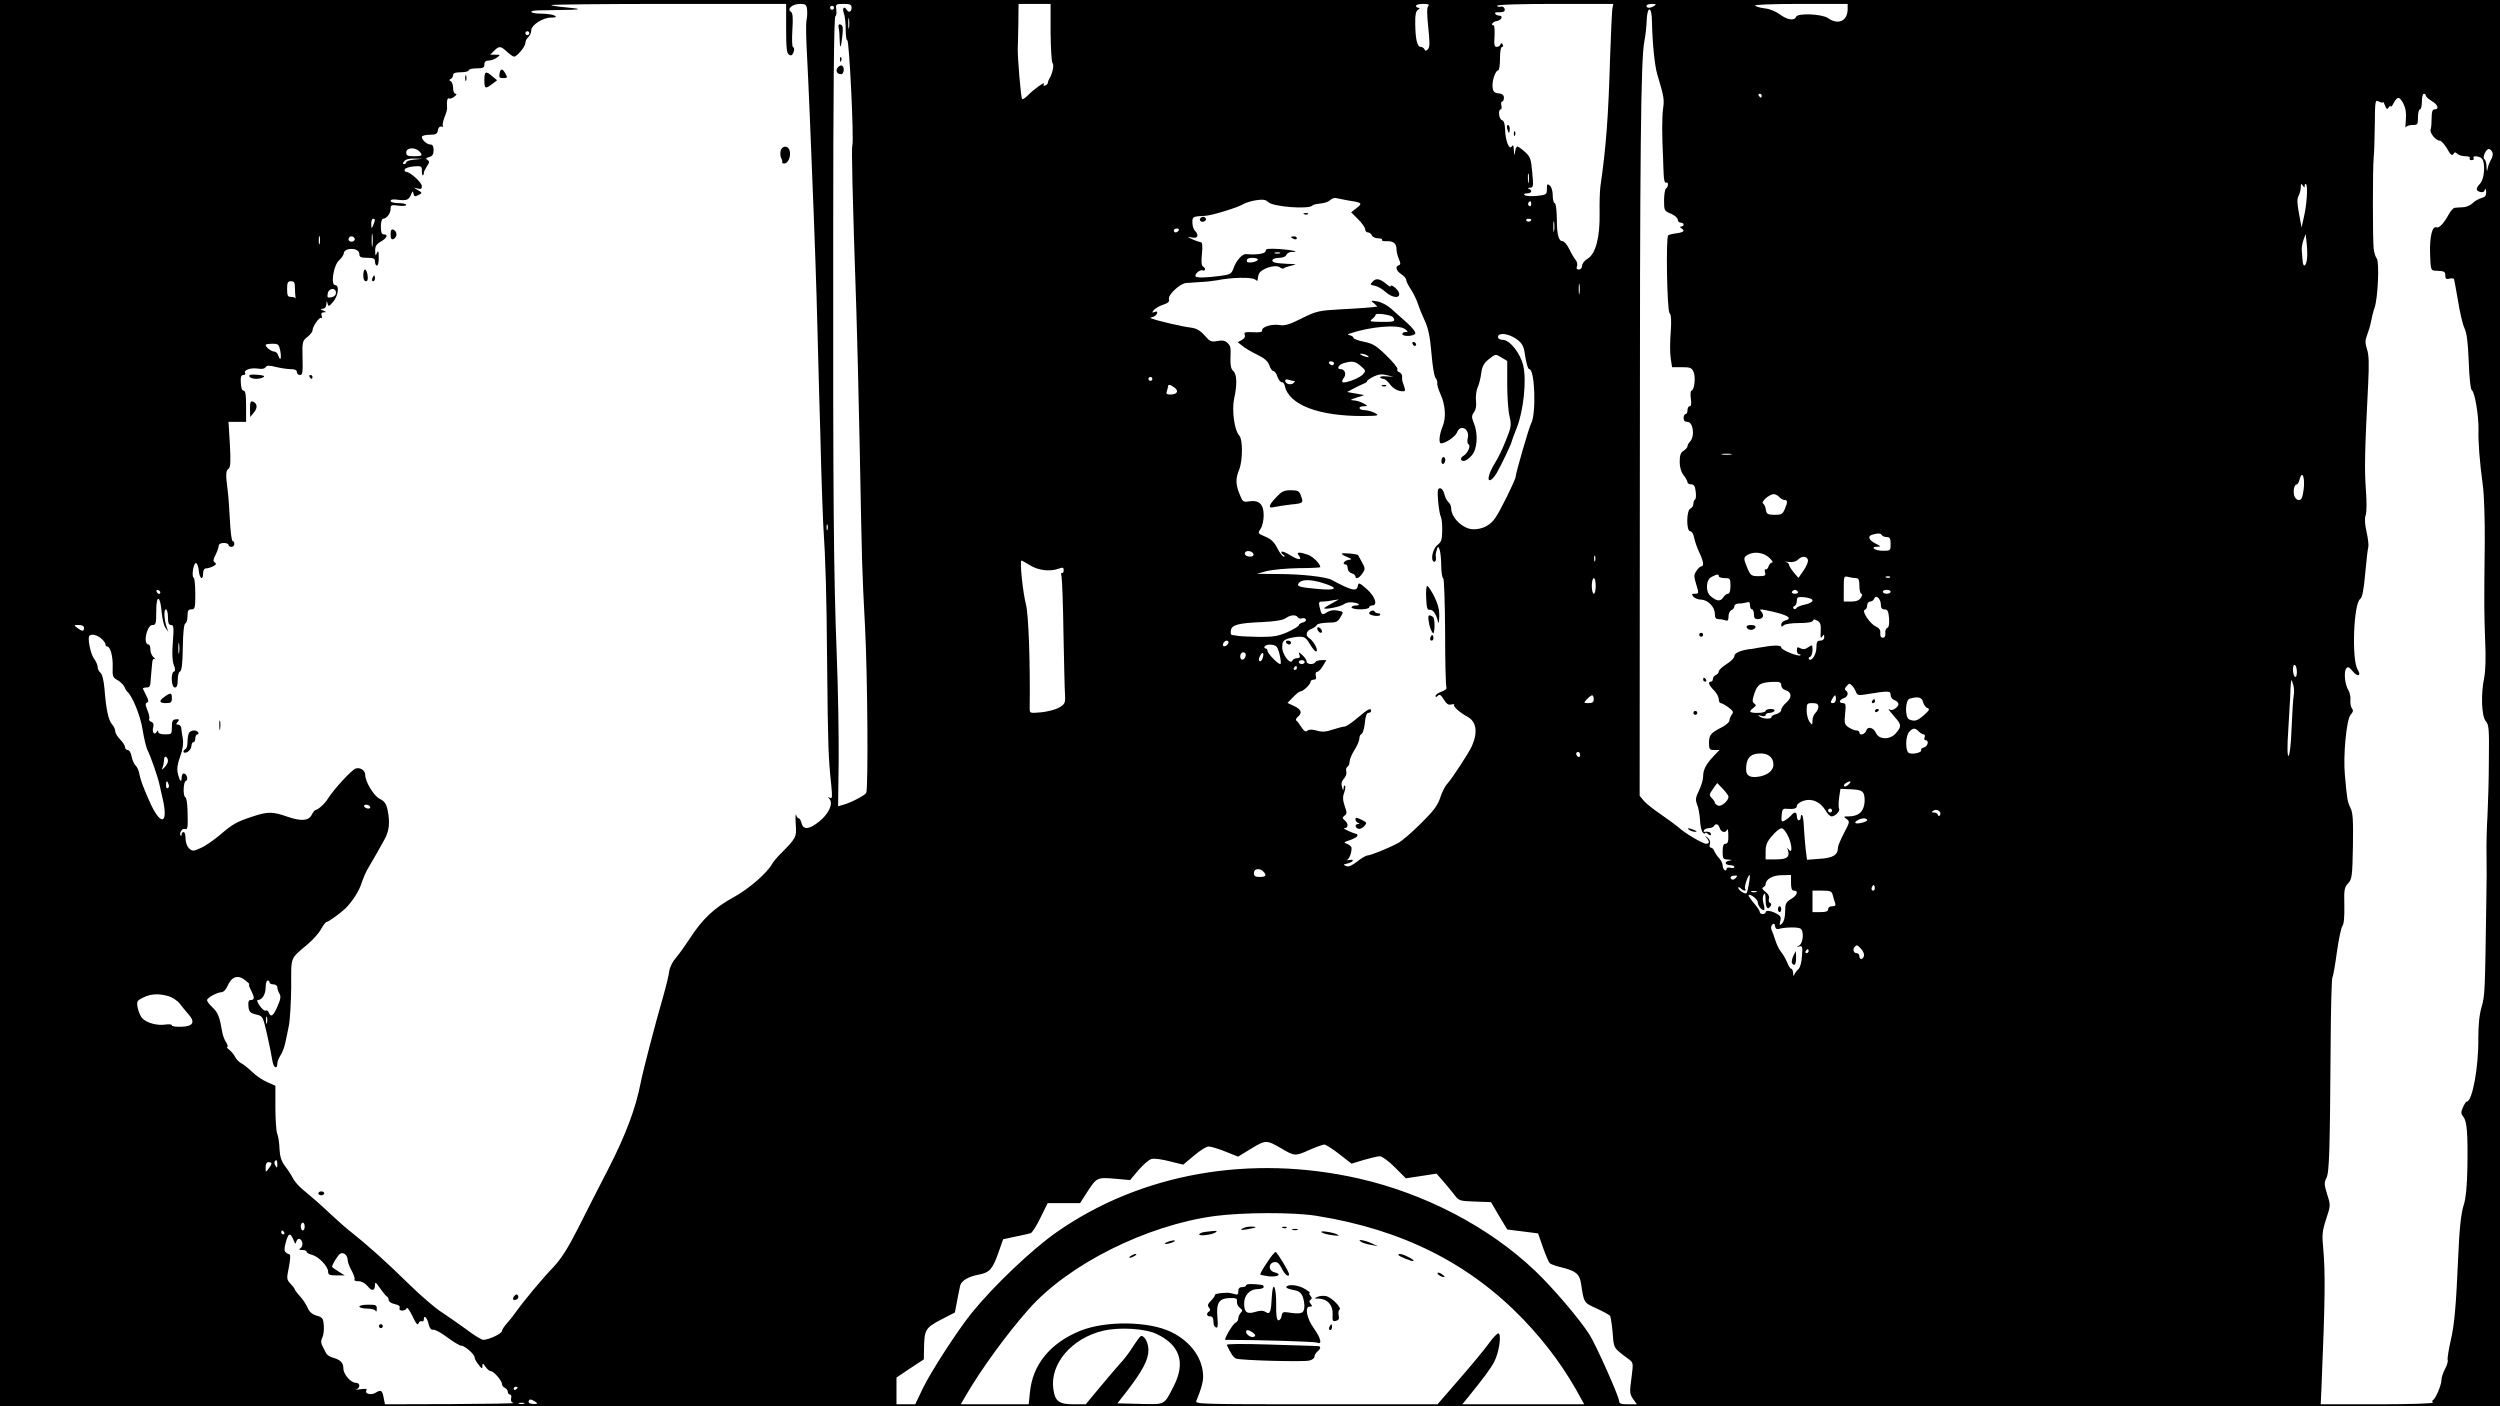 <?xml version="1.0" standalone="no"?>
<!DOCTYPE svg PUBLIC "-//W3C//DTD SVG 20010904//EN"
 "http://www.w3.org/TR/2001/REC-SVG-20010904/DTD/svg10.dtd">
<svg version="1.0" xmlns="http://www.w3.org/2000/svg"
 width="1280pt" height="720pt" viewBox="0 0 1280 720"
 preserveAspectRatio="xMidYMid meet">

<g transform="translate(0,720) scale(0.1,-0.1)"
fill="#000000" stroke="none">
<path d="M0 3600 l0 -3600 6400 0 6400 0 0 3600 0 3600 -6400 0 -6400 0 0
-3600z m4025 3455 c0 -101 3 -128 15 -135 11 -7 17 -3 23 13 5 13 4 23 -2 25
-6 2 -7 37 -4 89 4 64 2 87 -8 93 -22 14 9 40 47 40 28 0 33 -4 36 -27 2 -16
1 -41 -3 -58 -3 -16 -2 -88 2 -160 6 -105 24 -528 35 -825 1 -30 5 -142 9
-248 4 -106 8 -257 10 -335 2 -78 6 -232 9 -342 4 -110 8 -288 11 -395 3 -107
8 -231 10 -275 12 -186 17 -342 20 -725 4 -405 6 -470 21 -609 6 -62 5 -73 -7
-66 -12 7 -12 6 -1 -7 19 -24 -6 -77 -56 -116 -49 -39 -79 -42 -88 -7 -3 14
-10 25 -14 25 -5 0 -11 8 -14 18 -3 9 -4 -12 -2 -47 5 -68 4 -70 -80 -155 -17
-17 -35 -39 -40 -48 -26 -48 -122 -131 -200 -173 -97 -53 -159 -112 -222 -210
-25 -38 -57 -83 -72 -100 -15 -16 -30 -46 -33 -65 -2 -19 -16 -78 -31 -130
-43 -149 -103 -379 -116 -445 -25 -129 -76 -265 -163 -435 -50 -96 -121 -237
-159 -312 -51 -100 -84 -152 -124 -195 -59 -61 -154 -176 -193 -231 -13 -19
-34 -45 -47 -59 -13 -14 -24 -32 -24 -38 0 -13 -68 -45 -96 -45 -8 0 -48 24
-87 54 -40 29 -97 69 -128 89 -30 19 -107 85 -170 147 -113 111 -205 193 -289
260 -25 19 -69 58 -100 87 -65 61 -94 86 -147 130 -22 18 -46 45 -53 60 -8 16
-26 44 -41 63 -19 26 -26 49 -28 88 -1 30 -6 65 -12 78 -5 14 -9 75 -9 135 l0
110 -43 19 c-23 10 -57 33 -75 51 -19 18 -43 38 -55 44 -12 6 -27 21 -33 33
-6 13 -20 29 -30 37 -11 8 -15 15 -10 15 4 0 2 10 -6 23 -9 12 -18 38 -21 57
-12 72 -21 96 -49 122 -15 14 -28 31 -28 37 0 12 52 41 75 41 8 0 21 12 28 28
23 53 54 64 94 32 14 -11 23 -20 19 -20 -4 0 0 -13 9 -30 19 -37 19 -50 -1
-50 -11 0 -14 -8 -12 -33 3 -27 8 -33 38 -41 36 -8 36 -9 58 -105 12 -53 24
-113 27 -134 6 -35 25 -44 25 -11 0 8 7 26 16 40 9 14 20 42 24 62 5 20 13 61
19 91 6 30 11 119 12 198 0 160 -8 140 86 220 27 23 58 58 68 78 11 19 23 35
28 35 9 0 72 46 97 70 34 35 68 87 80 125 7 22 21 56 32 75 32 55 59 101 85
149 26 46 31 89 17 156 -7 31 -16 43 -40 55 -30 15 -74 87 -74 123 0 22 -26
40 -49 32 -20 -6 -112 -106 -142 -154 -17 -27 -48 -55 -63 -58 -5 -1 -14 -12
-20 -25 -16 -31 -54 -34 -126 -9 -74 26 -99 26 -175 1 -85 -28 -102 -38 -169
-95 -32 -27 -77 -58 -99 -67 -37 -17 -41 -17 -59 -2 -10 10 -18 31 -18 51 0
18 -4 33 -10 33 -5 0 -10 -5 -10 -12 0 -6 -2 -9 -5 -6 -10 10 8 39 21 34 15
-6 17 3 14 99 -1 33 -6 62 -11 63 -13 5 -11 80 3 84 14 5 4 38 -12 38 -5 0
-10 -10 -10 -22 0 -29 -11 -16 -20 24 -5 23 -1 49 13 86 13 36 17 65 13 90 -4
20 -7 45 -8 55 -1 9 -9 17 -16 17 -12 0 -12 3 -2 14 9 12 8 15 -9 13 -17 -1
-21 -8 -21 -39 0 -37 -1 -38 -35 -38 -21 0 -35 5 -35 13 0 9 -3 8 -9 -2 -12
-18 -24 3 -16 28 3 12 0 21 -10 25 -9 3 -14 10 -11 15 3 5 -1 25 -9 44 -11 27
-12 36 -2 40 9 3 8 11 -3 33 -8 16 -16 32 -18 37 -2 4 6 7 17 7 17 0 21 7 22
33 1 17 3 39 4 47 1 8 3 28 4 43 1 19 5 26 14 22 6 -4 4 0 -5 8 -10 8 -18 26
-18 41 0 14 -4 26 -9 26 -16 0 -20 28 -9 64 8 24 17 36 30 36 16 0 18 9 18 72
0 88 21 81 28 -9 3 -32 11 -67 20 -78 l14 -20 -7 20 c-14 35 -18 95 -6 95 6 0
11 -17 11 -40 0 -30 4 -40 16 -40 13 0 15 -12 9 -87 -5 -58 -3 -98 5 -118 8
-20 8 -31 1 -33 -18 -6 -14 -82 4 -82 11 0 15 11 15 39 0 22 5 41 12 43 8 3
13 41 14 123 1 76 6 121 13 123 6 2 11 19 11 38 0 27 4 34 20 34 18 0 20 7 20
79 0 44 -4 81 -8 83 -13 5 -1 79 12 75 6 -2 12 -20 14 -40 4 -41 22 -51 22
-12 0 16 6 25 16 25 8 0 25 5 36 11 15 8 17 13 8 19 -10 6 -9 15 4 40 9 18 16
39 16 47 0 7 11 13 25 13 14 0 25 -4 25 -10 0 -5 7 -10 15 -10 8 0 15 7 15 15
0 8 -4 15 -9 15 -5 0 -11 48 -14 108 -3 59 -8 130 -12 157 -10 75 -9 96 5 105
10 6 12 35 7 124 l-7 116 45 0 45 0 0 80 c0 59 -3 80 -13 80 -8 0 -13 15 -14
40 -2 30 2 40 13 40 8 0 13 4 9 9 -9 16 27 29 64 24 21 -4 36 -1 41 7 6 10 18
10 53 1 25 -6 60 -11 76 -11 21 0 31 -5 31 -15 0 -8 7 -15 16 -15 13 0 15 14
13 87 -2 83 -1 87 25 108 14 11 26 26 26 33 0 20 36 72 45 64 4 -4 5 1 2 11
-4 12 -1 17 11 18 14 0 14 2 -3 9 -17 7 -17 9 -2 9 10 1 17 9 18 24 1 18 2 19
6 3 5 -17 7 -16 29 9 26 31 33 85 10 85 -24 0 -9 101 20 127 13 12 24 28 24
36 0 8 9 17 20 20 31 8 60 -3 60 -24 0 -15 7 -19 40 -19 33 0 40 -3 40 -20 0
-11 5 -20 10 -20 6 0 10 19 9 43 0 32 -2 37 -9 22 -7 -17 -9 -16 -9 10 -1 24
6 35 29 48 32 19 39 37 15 37 -11 0 -15 11 -15 40 0 22 5 40 11 40 18 0 39 27
39 51 0 20 4 21 40 16 22 -3 40 -1 40 4 0 5 -18 9 -40 9 -23 0 -40 5 -40 11 0
8 14 10 39 6 43 -5 54 -1 66 28 7 18 9 18 12 3 4 -15 8 -16 25 -7 21 11 21 12
-3 26 -23 13 -23 14 -1 8 17 -5 22 -2 22 12 0 18 -60 73 -80 73 -7 0 -10 6 -8
13 3 6 23 13 46 15 40 3 42 2 42 -24 0 -15 3 -25 6 -22 3 4 5 9 4 13 -1 3 6
18 15 32 14 21 15 27 4 34 -11 7 -9 10 9 15 16 5 22 14 22 35 0 20 -5 29 -16
29 -18 0 -44 23 -44 39 0 6 18 11 39 11 33 0 40 4 43 23 2 13 9 21 18 19 8 -2
12 -1 8 3 -4 4 0 24 8 45 9 21 15 44 13 51 -3 28 1 50 10 45 4 -3 17 1 27 9
11 8 14 14 7 15 -8 0 -13 13 -13 29 0 16 -6 32 -12 35 -10 5 -10 7 0 12 6 3
12 12 12 20 0 10 12 14 40 14 22 0 40 5 40 10 0 6 18 10 40 10 33 0 40 3 40
20 0 14 7 20 23 20 12 0 31 7 41 15 19 14 19 15 -7 15 l-27 0 20 20 c26 26 33
25 66 -5 15 -14 31 -25 36 -25 15 0 58 52 58 70 0 10 7 23 15 30 8 7 15 22 15
34 0 28 59 66 102 66 25 0 29 3 18 10 -8 5 -39 10 -67 10 -60 0 -74 16 -15 17
169 2 205 3 201 7 -2 2 -33 6 -68 9 -35 3 -66 8 -69 11 -3 3 267 6 599 6 l604
0 0 -125z m335 105 c0 -21 -15 -27 -25 -10 -13 21 -24 9 -15 -16 6 -14 10 -52
10 -85 0 -33 4 -58 8 -55 10 6 35 -514 26 -538 -5 -14 0 -235 21 -861 3 -88
11 -403 17 -700 12 -622 11 -596 27 -905 13 -248 17 -832 6 -850 -8 -13 -79
-50 -116 -60 l-28 -8 3 231 c1 128 -3 374 -10 547 -16 416 -19 792 -18 2139 0
735 4 1126 11 1128 5 2 7 17 5 33 -4 29 -3 30 37 30 34 0 41 -3 41 -20z m1019
-127 c1 -81 5 -151 10 -156 9 -9 0 -54 -16 -79 -4 -7 -8 -17 -8 -22 0 -5 -6
-11 -14 -14 -9 -3 -11 0 -6 8 10 17 -54 -28 -83 -59 -13 -13 -26 -21 -29 -18
-6 7 -24 218 -22 262 1 17 2 74 3 128 l1 97 82 0 82 0 0 -147z m1933 135 c-7
-9 -6 -45 1 -111 8 -78 8 -100 -3 -110 -10 -9 -13 -9 -17 1 -3 6 -11 12 -19
12 -18 0 -27 39 -28 118 -1 45 3 65 14 72 10 7 11 10 3 10 -7 0 -13 5 -13 10
0 6 16 10 36 10 28 0 34 -3 26 -12z m943 -15 c-2 -16 -7 -122 -11 -238 -9
-308 -20 -463 -50 -670 -3 -22 -5 -84 -4 -137 2 -123 -20 -208 -62 -233 -15
-9 -28 -25 -28 -36 0 -11 -7 -19 -16 -19 -11 0 -14 5 -10 16 4 9 1 23 -6 32
-7 8 -22 33 -33 56 -11 22 -26 41 -34 41 -21 0 -30 32 -30 118 -1 44 -5 77
-11 77 -5 0 -10 17 -10 39 0 22 -6 44 -15 51 -13 11 -15 8 -15 -18 0 -28 -2
-30 -52 -35 -29 -3 -57 -1 -62 4 -6 5 -1 9 12 9 24 0 30 15 10 23 -8 3 -5 6 6
6 17 1 18 7 11 79 -6 69 -10 80 -38 105 -17 15 -34 27 -38 27 -4 0 -10 -12
-12 -27 -3 -24 -4 -23 -6 7 -1 26 -4 31 -11 20 -13 -20 -33 31 -34 88 -1 28
-6 44 -16 47 -16 5 -21 55 -6 55 4 0 6 9 3 20 -3 11 -1 20 4 20 5 0 9 9 9 19
0 14 -8 21 -27 23 -22 2 -29 9 -31 32 -4 31 15 86 29 86 5 0 9 27 9 60 0 36 4
60 11 60 5 0 7 5 3 12 -6 9 -9 9 -12 0 -2 -7 -10 -12 -19 -12 -12 0 -14 11
-11 55 1 30 0 55 -4 55 -18 0 -6 19 14 22 25 3 37 28 14 28 -8 0 -17 4 -20 9
-3 5 0 9 7 8 35 -1 46 4 40 19 -3 8 -12 13 -19 10 -7 -3 -16 -1 -19 4 -4 6
106 10 294 10 l301 0 -5 -27z m215 17 c-20 -13 -40 -13 -40 0 0 6 12 10 28 10
21 0 24 -2 12 -10z m990 -16 c0 -61 -48 -84 -100 -47 -31 22 -156 27 -164 7
-8 -22 -46 -16 -84 13 -21 15 -52 28 -76 30 -23 3 -45 9 -50 14 -6 5 82 9 232
9 l242 0 0 -26z m-5190 6 c0 -5 -4 -10 -10 -10 -5 0 -10 5 -10 10 0 6 5 10 10
10 6 0 10 -4 10 -10z m4188 -67 c2 -113 14 -229 27 -273 34 -113 37 -129 30
-176 -6 -43 -6 -141 0 -254 0 -19 2 -57 3 -83 1 -29 6 -46 12 -42 6 3 10 -1
10 -9 0 -8 -4 -18 -10 -21 -5 -3 -10 -31 -10 -60 0 -53 1 -55 35 -69 19 -8 35
-22 35 -30 0 -9 7 -16 15 -16 8 0 15 -4 15 -10 0 -5 -6 -10 -12 -10 -9 0 -8
-3 2 -10 19 -12 10 -20 -30 -25 -18 -2 -35 -7 -39 -10 -12 -13 -6 -382 7 -398
9 -10 10 -39 6 -99 -4 -47 -4 -106 0 -132 l7 -46 50 0 c43 0 51 -3 60 -24 12
-26 4 -96 -11 -96 -4 0 -6 -18 -3 -40 4 -26 2 -40 -6 -40 -6 0 -11 -9 -11 -20
0 -11 -4 -20 -10 -20 -5 0 -10 -9 -10 -20 0 -13 7 -20 19 -20 31 0 40 -75 13
-102 -7 -7 -12 -17 -12 -23 0 -5 -9 -16 -20 -23 -15 -9 -20 -23 -20 -56 0 -28
7 -52 20 -69 11 -14 20 -30 20 -36 0 -6 9 -11 19 -11 14 0 20 -9 23 -37 3 -21
1 -39 -4 -41 -4 -2 -8 -12 -8 -22 0 -10 -7 -20 -15 -24 -21 -8 -22 -116 -1
-116 8 0 17 -15 20 -33 4 -19 15 -52 26 -75 22 -45 26 -72 10 -72 -5 0 -16
-10 -24 -23 -14 -20 -14 -28 -1 -70 14 -45 13 -47 -7 -47 -17 0 -18 -2 -8 -15
7 -8 24 -15 38 -15 35 0 72 -37 72 -72 0 -21 5 -28 19 -28 11 0 26 -3 35 -6
12 -5 16 0 16 20 0 15 7 29 15 32 8 4 15 12 15 20 0 8 10 14 24 14 13 0 31 3
40 6 12 4 16 0 16 -15 0 -12 5 -21 10 -21 6 0 10 -11 10 -25 0 -18 5 -25 19
-25 27 0 36 17 20 37 -12 14 -10 15 21 9 107 -21 145 -41 100 -53 -11 -3 -20
-12 -20 -21 0 -12 3 -13 12 -4 7 7 40 12 79 12 42 0 69 4 71 12 3 8 9 8 23 0
15 -8 19 -20 17 -54 -2 -32 0 -39 7 -28 9 13 11 13 11 -2 0 -11 -8 -18 -20
-18 -16 0 -20 -7 -20 -36 0 -35 -25 -73 -38 -59 -4 4 -1 10 6 12 6 3 12 18 12
34 0 29 -1 29 -22 15 -15 -11 -26 -12 -40 -5 -15 8 -18 6 -18 -11 0 -11 5 -20
12 -20 6 0 9 -2 6 -5 -9 -9 -98 27 -98 40 0 13 -36 13 -120 -2 -19 -4 -39 -7
-45 -7 -44 -6 -75 -20 -75 -35 0 -9 -18 -28 -40 -41 -22 -14 -40 -31 -40 -38
0 -7 -7 -15 -15 -18 -8 -4 -15 -12 -15 -20 0 -8 -4 -14 -10 -14 -17 0 -11 -18
15 -44 14 -14 25 -34 25 -46 0 -11 5 -20 10 -20 6 0 24 -10 40 -22 24 -18 27
-24 17 -36 -6 -8 -12 -22 -12 -30 0 -9 -18 -25 -40 -36 -57 -29 -65 -40 -65
-80 0 -32 3 -36 27 -36 l27 0 -31 -32 c-39 -42 -53 -69 -53 -104 0 -15 -9 -47
-21 -71 -18 -37 -19 -48 -10 -72 7 -15 13 -51 15 -79 1 -29 8 -58 14 -64 7 -7
12 -8 12 -4 0 5 7 3 15 -4 10 -9 15 -9 15 -1 0 10 -14 15 -33 12 -5 -1 -6 3
-2 9 3 5 15 10 25 10 10 0 22 5 25 10 10 16 23 12 30 -10 7 -22 31 -27 38 -7
3 6 6 -7 6 -30 1 -32 -3 -43 -14 -43 -11 0 -15 -11 -15 -40 0 -37 2 -40 28
-41 23 -2 24 -2 4 -6 -26 -5 -20 -23 9 -23 10 0 19 -4 19 -9 0 -5 -9 -7 -20
-4 -12 3 -20 0 -20 -6 0 -7 -4 -9 -10 -6 -5 3 -10 14 -10 24 0 9 -8 26 -18 37
-10 10 -21 27 -25 37 -3 9 -11 17 -17 17 -7 0 -9 8 -5 19 3 11 -1 23 -12 32
-15 11 -16 11 -5 -1 16 -19 15 -30 -3 -30 -17 0 -110 55 -140 83 -11 10 -51
39 -88 65 -37 25 -78 57 -90 71 l-22 27 1 1619 c0 1674 5 2152 23 2243 6 28
11 77 12 107 3 77 26 75 27 -2z m-4111 -35 c-2 -13 -4 -3 -4 22 0 25 2 35 4
23 2 -13 2 -33 0 -45z m-1637 -28 c0 -5 -4 -10 -10 -10 -5 0 -10 5 -10 10 0 6
5 10 10 10 6 0 10 -4 10 -10z m6310 -320 c0 -5 -2 -10 -4 -10 -3 0 -8 5 -11
10 -3 6 -1 10 4 10 6 0 11 -4 11 -10z m3400 1 c0 -6 14 -18 30 -28 32 -18 40
-43 15 -43 -11 0 -15 -12 -15 -44 0 -24 -2 -51 -5 -58 -7 -17 26 -58 46 -58 8
0 25 -19 38 -41 17 -31 25 -38 32 -28 6 11 11 11 21 1 6 -6 25 -12 41 -12 16
0 26 -4 22 -10 -3 -5 1 -10 10 -10 9 0 13 5 10 10 -9 15 31 12 43 -3 18 -22
12 -103 -9 -126 -24 -26 -24 -37 0 -44 13 -3 21 1 24 12 3 9 5 4 6 -10 1 -21
-5 -28 -24 -33 -14 -4 -34 -15 -45 -26 -11 -11 -33 -21 -50 -21 -16 -1 -36 -2
-42 -3 -7 -1 -21 -16 -30 -33 -26 -47 -49 -72 -63 -67 -22 9 -36 -49 -33 -137
3 -82 4 -84 28 -85 46 -2 50 -4 50 -25 0 -16 5 -20 20 -16 11 3 22 2 24 -1 2
-4 11 -54 21 -112 9 -58 24 -121 33 -140 12 -25 18 -73 22 -173 3 -85 9 -140
16 -145 15 -9 35 -131 34 -201 -2 -65 5 -158 22 -286 7 -50 11 -182 10 -295
-4 -330 -3 -358 2 -500 4 -83 2 -156 -5 -190 -18 -86 -13 -198 8 -222 16 -18
18 -40 16 -197 0 -97 -4 -225 -7 -286 -4 -60 -6 -150 -5 -200 1 -49 1 -155 -1
-235 -7 -473 -7 -485 -24 -545 -12 -40 -17 -93 -17 -160 2 -149 -31 -325 -59
-325 -4 0 -13 -14 -20 -30 -11 -25 -10 -33 2 -48 19 -21 24 -87 21 -265 -2
-93 -8 -153 -18 -184 -14 -42 -23 -121 -29 -268 -11 -256 -20 -350 -38 -427
-11 -48 -18 -93 -16 -100 3 -7 -3 -29 -14 -48 -10 -19 -18 -45 -18 -57 0 -24
-30 -96 -43 -101 -4 -2 -5 -8 -1 -13 3 -5 -112 -9 -284 -9 l-290 0 4 87 c19
455 20 588 9 710 -7 71 -5 91 15 152 23 69 23 70 5 126 -15 49 -16 60 -4 83
15 29 18 129 22 692 1 179 5 330 9 336 4 5 14 64 23 130 9 65 22 125 28 133 8
9 11 47 10 105 -2 81 0 92 19 113 20 22 22 35 25 190 2 133 0 173 -13 197 -15
31 -17 43 -28 166 -10 99 8 287 29 310 13 15 15 23 7 33 -6 7 -9 26 -8 42 2
16 -3 39 -10 51 -18 27 -25 95 -11 112 8 10 15 7 33 -15 25 -31 46 -24 25 9
-31 50 -21 336 13 361 11 9 18 43 26 132 6 66 13 127 16 136 2 9 -2 43 -9 75
-9 40 -11 68 -5 86 6 16 6 72 1 135 -7 101 -6 187 12 537 5 103 4 149 -6 178
-10 33 -10 45 0 71 7 18 17 50 21 72 4 22 12 54 18 70 17 49 25 234 11 251 -6
8 -14 31 -16 52 -5 49 -5 405 0 462 3 25 5 103 6 173 1 124 2 127 21 117 11
-6 20 -7 21 -3 0 4 5 -3 10 -17 8 -20 12 -22 19 -10 5 8 10 11 10 5 1 -5 8 2
16 18 19 35 30 34 50 -5 11 -22 15 -47 12 -82 -3 -28 -3 -45 -1 -38 3 6 18 12
34 12 27 0 29 2 29 40 0 22 5 40 10 40 6 0 10 18 10 40 0 22 5 40 10 40 6 0
10 -4 10 -9z m-10274 -285 c21 -22 17 -26 -26 -26 -33 0 -40 3 -40 20 0 24 43
28 66 6z m10615 -6 c4 -8 1 -24 -6 -36 -7 -11 -15 -31 -18 -45 -3 -20 -5 -18
-6 8 0 17 -5 34 -11 38 -12 8 9 55 24 52 6 -1 14 -9 17 -17z m-10638 -37 c-24
-2 -43 -8 -43 -14 0 -5 -5 -9 -11 -9 -8 0 -8 5 1 15 8 10 27 14 54 13 l41 -1
-42 -4z m5704 -115 c-2 -13 -4 -5 -4 17 -1 22 1 32 4 23 2 -10 2 -28 0 -40z
m3973 -19 c0 8 3 11 7 8 10 -10 4 -104 -11 -168 l-12 -54 -13 71 c-10 53 -11
76 -2 92 6 11 11 31 11 44 0 18 2 20 10 8 8 -12 10 -12 10 -1z m-4905 -74 c80
-12 83 -15 51 -40 l-28 -22 36 -36 c20 -20 36 -43 36 -52 0 -8 6 -15 14 -15 8
0 16 -7 20 -15 3 -8 17 -15 31 -15 15 0 24 -4 21 -8 -3 -5 7 -8 22 -7 35 2 52
-11 52 -41 0 -13 6 -35 12 -50 10 -22 10 -28 0 -32 -20 -6 -14 -29 13 -46 14
-9 25 -22 25 -30 0 -7 11 -29 24 -48 13 -20 29 -53 36 -74 7 -22 23 -61 36
-89 17 -36 26 -81 33 -163 5 -62 14 -119 21 -127 6 -7 10 -19 9 -27 -2 -7 5
-31 15 -53 27 -58 31 -123 12 -169 -17 -41 -21 -86 -8 -86 23 0 74 35 82 56
17 45 66 18 55 -29 -4 -14 -2 -28 4 -32 13 -7 -4 -45 -25 -58 -19 -11 -18 -27
1 -27 9 0 27 12 40 28 29 32 34 111 11 166 -12 30 -12 37 1 56 10 13 13 35 10
58 -2 20 1 51 8 67 8 17 16 50 19 75 5 36 14 51 40 72 33 26 33 26 63 8 l30
-18 0 -118 c0 -66 5 -140 12 -166 10 -44 9 -54 -19 -123 -16 -41 -41 -93 -55
-114 -31 -50 -44 -96 -24 -89 7 2 21 18 31 34 21 36 78 154 78 164 0 3 12 35
26 70 34 85 51 242 33 318 -15 64 -69 132 -105 132 -15 0 -24 6 -24 15 0 22
46 19 85 -5 34 -21 46 -39 51 -75 8 -54 17 -85 24 -85 29 0 36 -233 9 -279
-10 -17 -79 -256 -79 -272 0 -15 -81 -180 -105 -212 -26 -38 -65 -57 -112 -57
-52 1 -113 59 -113 108 0 11 -6 25 -14 31 -8 7 -18 26 -21 42 -4 16 -13 29
-22 29 -12 0 -14 -12 -10 -64 3 -35 9 -72 14 -82 5 -10 8 -43 7 -73 0 -43 -5
-57 -23 -70 -24 -18 -38 -75 -21 -86 9 -6 15 8 11 29 -1 4 1 18 5 30 7 21 7
21 15 1 4 -11 8 -48 8 -82 1 -35 5 -63 10 -63 5 0 9 -124 10 -276 0 -151 3
-280 7 -285 3 -5 -8 -14 -25 -20 -17 -6 -31 -16 -31 -22 0 -8 4 -7 12 1 9 9
16 4 30 -19 14 -23 24 -30 38 -26 11 3 18 2 15 -2 -5 -9 30 -40 67 -60 47 -24
56 -79 24 -151 -15 -34 -102 -167 -126 -193 -11 -11 -27 -43 -36 -71 -13 -40
-35 -69 -99 -132 -45 -45 -97 -90 -116 -100 -50 -27 -142 -64 -158 -64 -7 0
-31 -14 -52 -31 -27 -21 -45 -29 -57 -23 -15 6 -15 8 3 12 31 6 45 24 15 19
-14 -2 -20 -2 -14 0 12 4 24 35 24 61 0 7 -10 16 -22 21 -21 7 -19 9 15 20 20
7 37 17 37 22 0 5 -1 9 -2 9 -16 1 -78 29 -65 30 21 0 22 23 2 40 -13 11 -13
14 -1 24 13 9 13 16 1 49 -10 29 -11 47 -3 68 6 17 8 33 4 36 -3 4 -6 -2 -7
-13 -1 -14 -3 -13 -8 6 -5 17 -2 31 10 43 9 10 15 27 12 37 -3 10 0 21 6 24 6
4 11 16 11 27 0 11 11 37 25 59 14 22 25 48 25 59 0 11 5 21 11 23 6 2 14 27
17 56 3 35 9 52 18 52 8 0 14 5 14 10 0 18 -16 10 -69 -35 -29 -25 -59 -45
-66 -45 -8 0 -35 -7 -60 -15 -35 -12 -54 -14 -82 -6 -25 7 -41 7 -49 0 -9 -8
-17 -3 -31 18 -9 15 -21 31 -26 34 -4 3 -1 12 8 19 24 20 18 38 -19 55 l-34
16 29 30 c15 16 32 29 37 29 14 0 52 36 52 49 0 6 7 11 16 11 11 0 15 6 11 20
-3 12 0 20 7 20 6 0 20 14 29 30 l18 30 -25 0 c-14 0 -28 -4 -31 -10 -9 -15
-45 -12 -45 3 0 8 -10 22 -22 33 -19 17 -21 17 -15 2 5 -13 1 -18 -12 -18 -11
0 -21 -6 -24 -12 -9 -25 -52 30 -52 67 0 29 4 36 29 45 16 5 43 10 60 10 26 0
35 -7 54 -40 13 -22 27 -38 32 -35 11 7 -16 55 -37 68 -21 13 -15 37 11 47 13
5 26 14 28 20 2 6 26 11 54 12 45 0 53 3 67 28 17 28 17 28 -15 34 -20 4 -39
1 -54 -9 -25 -16 -28 -14 -38 28 -5 22 -3 27 13 27 10 0 34 2 52 6 l34 5 -37
-21 c-21 -11 -38 -22 -38 -24 0 -9 86 8 100 20 9 7 28 12 43 10 34 -3 48 -16
19 -16 -12 0 -22 -4 -22 -10 0 -5 20 -10 45 -10 25 0 45 5 45 10 0 6 7 10 15
10 31 0 16 46 -27 84 -39 34 -43 35 -46 16 -5 -30 -30 -25 -134 31 -30 16
-158 30 -273 30 l-110 1 50 14 c28 7 101 14 163 15 61 0 112 3 112 5 0 17 -37
54 -62 63 -44 16 -63 15 -49 -2 21 -26 -1 -26 -41 -1 -22 14 -43 23 -46 19 -4
-3 0 -10 8 -15 9 -6 10 -10 3 -10 -6 0 -21 19 -33 43 -15 31 -32 47 -61 59
-40 17 -40 18 -25 40 9 13 16 43 16 70 0 57 -24 79 -75 71 -30 -5 -33 -2 -48
36 -21 51 -21 81 -3 125 19 46 20 155 1 176 -25 27 -39 130 -26 190 16 72 14
125 -5 141 -10 8 -15 27 -14 58 2 65 2 68 -16 86 -12 11 -26 14 -51 9 -31 -6
-38 -3 -66 29 -24 27 -42 36 -72 40 -38 4 -163 33 -195 45 -13 4 -12 6 2 9 9
2 19 10 22 18 3 10 0 12 -12 8 -15 -6 -15 -4 -4 10 8 9 29 21 48 27 26 9 33
16 29 29 -6 21 57 80 88 82 12 1 45 3 74 5 28 1 66 6 85 9 73 15 178 17 194 4
8 -7 14 -8 13 -3 0 5 2 19 6 30 9 28 87 53 108 35 8 -6 17 -8 20 -5 3 4 21 10
39 14 30 7 29 8 -19 9 -28 1 -58 4 -67 7 -24 9 -9 24 25 24 17 0 32 6 35 15 4
8 15 15 27 15 48 0 5 10 -61 15 -59 3 -72 2 -72 -10 0 -14 -46 -21 -100 -16
-20 2 -52 -35 -65 -74 -10 -27 -15 -31 -70 -38 -70 -9 -116 -10 -123 -3 -9 10
21 37 35 32 16 -6 18 10 2 20 -8 4 -9 26 -5 65 4 43 2 59 -7 59 -6 1 -25 7
-42 15 -30 14 -30 14 -2 9 30 -7 37 12 15 35 -7 6 -13 25 -13 42 0 30 2 31 65
34 33 1 170 43 196 60 11 7 41 16 66 20 35 5 48 3 62 -10 23 -24 210 -38 226
-17 3 4 21 8 40 10 19 1 42 9 50 17 8 8 21 13 30 11 8 -2 33 -7 55 -11z m945
-21 c0 -8 -5 -12 -10 -9 -6 4 -8 11 -5 16 9 14 15 11 15 -7z m-5921 -81 c0 -5
-4 -17 -9 -28 -8 -18 -9 -17 -9 8 -1 15 4 27 9 27 6 0 10 -3 9 -7z m5921 3 c0
-11 -19 -15 -25 -6 -3 5 1 10 9 10 9 0 16 -2 16 -4z m117 -58 c-2 -13 -4 -3
-4 22 0 25 2 35 4 23 2 -13 2 -33 0 -45z m-1922 2 c-3 -5 -10 -10 -16 -10 -5
0 -9 5 -9 10 0 6 7 10 16 10 8 0 12 -4 9 -10z m-4128 -77 c-2 -16 -4 -3 -4 27
0 30 2 43 4 28 2 -16 2 -40 0 -55z m-270 10 c-3 -10 -5 -2 -5 17 0 19 2 27 5
18 2 -10 2 -26 0 -35z m10175 -78 c-5 -42 -21 -47 -23 -7 -1 15 -3 38 -4 51
-1 13 3 37 9 53 l11 30 5 -46 c3 -25 4 -62 2 -81z m-9997 106 c7 -12 -12 -24
-25 -16 -11 7 -4 25 10 25 5 0 11 -4 15 -9z m4738 -78 c-7 -2 -19 -2 -25 0 -7
3 -2 5 12 5 14 0 19 -2 13 -5z m-113 -32 c0 -11 -49 -21 -55 -11 -2 4 -2 10 2
14 10 9 53 7 53 -3z m-4930 -145 c0 -19 2 -40 3 -48 2 -7 2 -10 0 -5 -3 4 -13
7 -24 7 -16 0 -19 7 -19 40 0 33 3 40 20 40 16 0 20 -7 20 -34z m6577 -28 c-2
-13 -4 -3 -4 22 0 25 2 35 4 23 2 -13 2 -33 0 -45z m-6367 3 c0 -12 -9 -20
-23 -23 -20 -4 -23 -1 -19 19 5 29 42 32 42 4z m-285 -297 c7 -40 1 -57 -10
-25 -3 12 -13 21 -21 21 -15 0 -44 23 -44 34 0 3 15 6 34 6 31 0 34 -3 41 -36z
m4465 -144 c0 -5 -4 -10 -10 -10 -5 0 -10 5 -10 10 0 6 5 10 10 10 6 0 10 -4
10 -10z m114 -45 c23 -17 13 -35 -21 -35 -19 0 -24 4 -19 16 3 9 6 20 6 25 0
13 12 11 34 -6z m2849 -342 c-13 -2 -33 -2 -45 0 -13 2 -3 4 22 4 25 0 35 -2
23 -4z m2932 -177 c-6 -44 -11 -56 -25 -56 -11 0 -20 10 -24 24 -6 26 1 56 14
56 4 0 11 12 14 26 13 49 28 11 21 -50z m-2685 -41 c7 -8 19 -15 26 -15 17 0
18 -9 2 -47 -11 -26 -18 -29 -53 -29 -35 1 -40 4 -44 26 -1 14 -8 28 -14 32
-13 8 31 47 54 48 9 0 22 -7 29 -15z m-4873 -167 c-3 -7 -5 -2 -5 12 0 14 2
19 5 13 2 -7 2 -19 0 -25z m5398 -28 c3 -5 15 -10 26 -10 15 0 19 -7 19 -35 0
-34 -1 -35 -39 -35 -42 0 -69 20 -29 21 20 0 19 2 -9 16 -36 18 -43 39 -15 46
30 8 41 7 47 -3z m-3217 -97 c2 -8 -5 -13 -17 -13 -21 0 -35 13 -24 24 10 10
36 3 41 -11z m2640 -18 c15 -14 22 -25 15 -25 -6 0 -15 -9 -18 -20 -4 -11 -10
-18 -15 -15 -4 3 -6 -4 -3 -15 5 -17 0 -20 -33 -20 -36 0 -41 3 -57 40 -21 50
-21 57 1 69 32 19 81 13 110 -14z m-891 -17 c-3 -7 -5 -2 -5 12 0 14 2 19 5
13 2 -7 2 -19 0 -25z m1089 7 c4 -9 -6 -33 -21 -55 l-27 -39 -24 28 c-13 16
-24 34 -24 39 0 6 -8 13 -17 15 -10 2 -3 2 15 0 21 -3 38 2 48 12 20 19 43 19
50 0z m-3981 -30 c42 -26 103 -33 147 -16 20 7 24 6 24 -9 0 -10 -4 -16 -9
-13 -4 2 -5 -6 -2 -19 3 -12 8 -144 10 -293 3 -148 6 -290 8 -314 2 -41 -1
-46 -31 -64 -17 -10 -59 -21 -91 -24 -57 -5 -59 -5 -59 18 3 248 -6 482 -19
534 -16 60 -33 225 -23 225 3 0 23 -12 45 -25z m3525 -55 c0 -5 14 -10 30 -10
28 0 30 -2 30 -40 0 -25 -5 -40 -13 -40 -7 0 -18 -9 -25 -20 -13 -21 -34 -18
-64 8 -27 23 -24 84 5 98 29 15 37 16 37 4z m703 -10 c13 0 17 -9 17 -40 0
-22 5 -40 10 -40 6 0 5 -8 -2 -20 -9 -14 -24 -20 -50 -20 l-38 0 0 66 c0 64 1
66 23 60 12 -3 30 -6 40 -6z m174 4 c-3 -3 -12 -4 -19 -1 -8 3 -5 6 6 6 11 1
17 -2 13 -5z m-1507 -44 c0 -22 -4 -40 -10 -40 -5 0 -10 18 -10 40 0 22 5 40
10 40 6 0 10 -18 10 -40z m-1391 13 c76 -24 64 -37 -26 -29 -104 9 -117 14
-102 32 15 19 65 18 128 -3z m-5958 -46 c-1 -12 -15 -9 -19 4 -3 6 1 10 8 8 6
-3 11 -8 11 -12z m8384 3 c3 -5 -3 -10 -15 -10 -12 0 -18 5 -15 10 3 6 10 10
15 10 5 0 12 -4 15 -10z m475 0 c0 -5 -9 -10 -20 -10 -11 0 -20 5 -20 10 0 6
9 10 20 10 11 0 20 -4 20 -10z m-400 -45 c0 -7 -17 -16 -37 -20 -21 -4 -41
-12 -45 -18 -4 -6 -11 -8 -15 -3 -4 5 -2 11 5 13 6 3 12 15 12 27 0 19 4 21
40 18 24 -3 40 -9 40 -17z m350 -21 c0 -17 6 -24 19 -24 15 0 20 -9 23 -45 2
-29 -1 -46 -9 -50 -7 -2 -12 -15 -10 -27 1 -15 -3 -23 -13 -23 -10 0 -14 8
-13 23 2 16 -5 26 -22 34 -31 14 -75 80 -57 86 7 2 12 12 12 23 0 10 7 19 15
19 9 0 18 7 21 15 9 23 34 -1 34 -31z m-2985 -65 c4 -6 13 -8 21 -5 7 3 16 1
20 -5 3 -6 -3 -13 -15 -16 -12 -3 -21 -9 -21 -14 0 -5 -26 -21 -57 -35 -48
-21 -72 -25 -143 -25 -47 1 -96 3 -110 5 -14 2 -29 5 -33 5 -5 1 -7 11 -5 23
4 29 39 38 161 43 65 3 106 10 120 20 25 18 53 19 62 4z m-6215 -54 c0 -19 -9
-19 -34 0 -19 14 -19 15 7 15 17 0 27 -5 27 -15z m88 -54 c12 -10 22 -23 22
-30 0 -6 4 -11 8 -11 17 0 30 -48 29 -102 -2 -51 0 -57 26 -71 15 -9 30 -24
34 -34 4 -10 10 -20 13 -23 26 -19 69 -124 80 -195 7 -44 18 -92 26 -107 14
-27 52 -135 60 -173 2 -11 10 -45 17 -75 31 -135 -12 -141 -69 -10 -33 75 -44
106 -50 135 -3 19 -12 39 -20 46 -7 6 -16 26 -20 45 -3 19 -12 34 -20 34 -8 0
-14 7 -14 15 0 8 -11 25 -25 39 -14 14 -25 33 -25 42 0 10 -7 25 -16 35 -19
21 -31 78 -39 182 -4 45 -12 76 -21 83 -8 6 -14 19 -14 29 0 9 -8 29 -19 43
-18 26 -34 106 -23 117 11 11 40 4 60 -14z m399 -73 c-2 -13 -4 -3 -4 22 0 25
2 35 4 23 2 -13 2 -33 0 -45z m5373 53 c0 -12 -20 -25 -27 -18 -7 7 6 27 18
27 5 0 9 -4 9 -9z m247 -23 c12 -15 27 -88 18 -88 -12 0 -65 54 -65 67 0 7 -5
13 -11 13 -5 0 -7 5 -4 10 9 14 51 12 62 -2z m-159 -45 c-5 -25 -28 -28 -28
-4 0 12 6 21 16 21 9 0 14 -7 12 -17z m87 -12 c-3 -12 -11 -19 -16 -16 -5 4
-5 14 2 26 13 26 23 18 14 -10z m215 -21 c0 -5 -7 -10 -15 -10 -8 0 -15 5 -15
10 0 6 7 10 15 10 8 0 15 -4 15 -10z m5080 -51 c0 -18 -4 -28 -10 -24 -5 3
-10 20 -10 36 0 18 4 28 10 24 6 -3 10 -20 10 -36z m-5120 21 c0 -5 -5 -10
-11 -10 -5 0 -7 5 -4 10 3 6 8 10 11 10 2 0 4 -4 4 -10z m5104 -140 c-3 -14
-8 -89 -11 -167 -3 -84 -10 -143 -16 -143 -6 0 -7 46 -1 133 4 72 9 150 10
172 0 22 2 51 3 65 3 24 3 24 12 -5 5 -16 6 -41 3 -55z m-2624 51 c0 -10 9
-21 20 -24 33 -9 37 -37 7 -63 -15 -13 -27 -30 -27 -38 0 -9 -11 -18 -25 -22
-14 -3 -25 -10 -25 -15 0 -12 -42 -11 -60 2 -12 8 -10 9 8 4 13 -4 22 -2 22 4
0 6 9 11 19 11 11 0 23 5 26 10 4 6 -5 10 -19 10 -14 0 -26 -4 -26 -10 0 -5
-18 -10 -40 -10 -44 0 -49 6 -22 26 14 11 14 15 4 22 -11 8 -11 17 1 53 16 47
32 56 100 58 30 1 37 -3 37 -18z m364 -3 c7 -7 15 -21 19 -32 6 -15 14 -17 45
-12 122 20 132 20 132 -2 0 -12 9 -23 20 -27 11 -3 20 -13 20 -20 0 -16 -34
-38 -44 -28 -3 3 -6 4 -6 1 0 -2 14 -20 30 -38 36 -40 37 -49 7 -84 -30 -35
-86 -34 -102 1 -13 29 -43 36 -50 12 -7 -20 -35 -27 -35 -9 0 6 -7 10 -15 10
-9 0 -26 7 -40 16 -21 14 -23 20 -18 70 5 46 3 54 -11 54 -23 0 -20 17 4 25
21 7 27 30 10 40 -6 4 -5 11 3 20 15 18 16 18 31 3z m-1324 -68 c0 -15 -7 -20
-27 -20 -25 0 -26 0 -8 20 10 11 22 20 27 20 4 0 8 -9 8 -20z m1240 0 c0 -11
-7 -20 -15 -20 -13 0 -14 4 -5 20 6 11 13 20 15 20 3 0 5 -9 5 -20z m446 -14
c3 -14 13 -27 22 -31 14 -5 11 -11 -17 -36 -34 -30 -47 -34 -75 -23 -24 9 -22
101 2 107 43 12 62 7 68 -17z m-536 -25 c0 -10 -7 -24 -15 -31 -8 -7 -15 -24
-15 -39 -1 -25 -1 -25 -15 -7 -8 11 -15 37 -15 58 0 36 2 38 30 38 23 0 30 -5
30 -19z m514 -126 c8 -8 19 -15 25 -15 6 0 8 -7 5 -15 -4 -8 -1 -15 5 -15 19
0 12 -32 -9 -37 -11 -3 -17 -9 -14 -14 6 -11 -41 -23 -61 -15 -21 8 -20 89 1
110 19 20 29 20 48 1z m-1734 -121 c0 -8 -4 -12 -10 -9 -5 3 -10 10 -10 16 0
5 5 9 10 9 6 0 10 -7 10 -16z m990 -49 c0 -28 -26 -51 -67 -60 -49 -10 -73 1
-73 35 0 55 19 79 64 82 46 4 76 -18 76 -57z m-8220 19 c0 -9 -8 -23 -17 -32
-16 -16 -16 -16 -10 1 4 10 7 28 7 38 0 11 5 17 10 14 6 -3 10 -13 10 -21z m3
-119 c4 -8 2 -17 -3 -20 -6 -4 -10 3 -10 14 0 25 6 27 13 6z m8602 -1 c-9 -9
-19 -13 -23 -10 -3 4 0 11 8 16 24 15 33 11 15 -6z m-615 -63 c0 -21 -36 -52
-53 -46 -9 4 -17 11 -17 15 0 5 -7 16 -16 24 -14 15 -13 19 6 46 l22 31 29
-30 c16 -17 29 -35 29 -40z m691 17 c6 -11 8 -37 4 -57 -7 -41 -33 -61 -82
-61 -25 0 -25 -1 -9 -13 18 -13 17 -16 -13 -73 -17 -32 -31 -66 -31 -75 0 -36
-25 -52 -92 -56 l-66 -5 -7 54 c-3 29 -7 79 -9 110 -1 32 -5 61 -9 64 -4 4 -7
0 -7 -9 0 -9 -4 -17 -10 -17 -5 0 -10 9 -10 20 0 24 -13 26 -30 4 -8 -8 -22
-20 -32 -25 -17 -9 -18 -6 -16 26 2 29 6 36 23 34 40 -3 55 1 55 15 0 8 15 20
34 26 43 14 86 -5 113 -50 9 -16 23 -30 31 -30 18 0 45 28 38 39 -3 5 -3 30 0
55 l7 47 54 -2 c42 -2 57 -7 64 -21z m-7646 -68 c3 -5 -1 -10 -9 -10 -8 0 -18
5 -21 10 -3 6 1 10 9 10 8 0 18 -4 21 -10z m7485 -20 c0 -5 -4 -10 -10 -10 -5
0 -10 5 -10 10 0 6 5 10 10 10 6 0 10 -4 10 -10z m553 -23 c-5 -8 -8 -7 -11 1
-2 7 -11 12 -20 12 -14 0 -15 2 -2 10 17 11 43 -7 33 -23z m-373 -26 c0 -9
-52 -22 -60 -15 -7 7 23 24 43 24 9 0 17 -4 17 -9z m-404 -84 c20 -43 22 -94
2 -66 -8 11 -9 10 -4 -3 11 -36 -4 -48 -60 -48 l-54 0 0 41 c0 32 7 50 33 79
17 21 39 39 48 39 9 1 23 -17 35 -42z m-2688 -179 c19 -19 14 -28 -18 -28 -23
0 -30 4 -30 20 0 23 29 27 48 8z m2419 -33 c-6 -7 -15 -11 -19 -8 -14 8 -8 19
12 20 16 1 17 -1 7 -12z m68 -27 c-4 -24 -9 -46 -12 -50 -5 -10 -43 14 -43 26
0 6 5 5 12 -2 15 -15 32 -16 23 -2 -6 9 15 70 23 70 2 0 1 -19 -3 -42z m215 2
c0 -29 4 -40 15 -40 25 0 17 -25 -15 -43 -26 -16 -30 -24 -30 -63 0 -28 -6
-52 -15 -61 -14 -14 -15 -13 -10 10 5 20 2 28 -17 38 -27 16 -58 20 -58 8 0
-5 -7 -9 -15 -9 -8 0 -15 5 -15 11 0 6 -14 27 -31 46 -16 19 -28 37 -26 40 9
8 47 -22 47 -37 0 -17 19 -40 31 -40 4 0 4 14 -1 31 -6 20 -6 38 0 48 7 12 9
5 10 -26 0 -42 11 -55 26 -31 4 6 3 13 -3 15 -6 2 -9 12 -6 22 3 12 -4 25 -19
36 -15 11 -19 19 -10 22 6 3 12 10 12 15 0 26 36 47 83 47 l47 1 0 -40z m426
-37 c-10 -10 -19 5 -10 18 6 11 8 11 12 0 2 -7 1 -15 -2 -18z m-603 -10 c-7
-2 -19 -2 -25 0 -7 3 -2 5 12 5 14 0 19 -2 13 -5z m391 -17 c3 -13 9 -31 12
-40 4 -12 0 -16 -15 -16 -12 0 -21 -6 -21 -15 0 -11 -11 -15 -40 -15 l-40 0 0
55 0 55 49 0 c43 0 50 -3 55 -24z m-276 -172 c30 9 97 10 110 2 19 -11 15 -73
-5 -86 -17 -11 -17 -11 -1 -6 16 5 18 -1 14 -50 -2 -33 -10 -60 -19 -67 -8 -7
-17 -19 -20 -27 -4 -10 -6 -7 -6 8 -1 12 -5 22 -10 22 -5 0 -14 15 -21 33 -7
17 -21 41 -30 52 -10 11 -23 38 -30 60 -7 22 -16 47 -20 55 -4 8 -2 20 4 26 8
8 12 6 14 -8 2 -12 9 -17 20 -14z m423 -105 c10 -11 15 -27 12 -35 -7 -19 -23
-18 -23 1 0 8 -7 15 -15 15 -15 0 -21 21 -8 33 10 11 14 9 34 -14z m-271 -9
c0 -5 -5 -10 -11 -10 -5 0 -7 5 -4 10 3 6 8 10 11 10 2 0 4 -4 4 -10z m-7880
-160 c0 -5 9 -10 20 -10 11 0 20 -7 20 -15 0 -8 5 -23 11 -33 8 -13 6 -28 -10
-64 -21 -50 -35 -59 -45 -32 -3 8 -10 13 -15 10 -5 -4 -19 7 -31 24 -12 17
-16 30 -10 30 22 0 40 29 40 64 0 20 5 36 10 36 6 0 10 -4 10 -10z m-518 -70
c20 -6 46 -23 58 -38 11 -15 31 -39 44 -54 37 -41 26 -63 -35 -65 -27 -1 -49
2 -49 7 0 6 -16 7 -35 4 -41 -6 -96 9 -118 34 -8 9 -18 33 -22 52 -6 33 -4 37
27 52 39 20 79 22 130 8z m505 -137 c-3 -10 -5 -4 -5 12 0 17 2 24 5 18 2 -7
2 -21 0 -30z m5192 -642 c69 -41 73 -41 142 -10 35 16 71 28 79 29 8 0 43 -22
77 -49 l63 -49 62 19 c35 10 72 19 83 19 11 0 45 -25 76 -56 l57 -57 79 12 78
12 30 -34 c17 -19 42 -50 58 -70 27 -36 28 -36 109 -39 l82 -3 41 -70 42 -70
79 -10 79 -10 25 -72 c14 -40 30 -76 35 -81 6 -5 33 -15 60 -21 73 -18 92 -33
100 -83 15 -100 13 -97 79 -127 35 -16 66 -33 70 -39 3 -6 9 -45 13 -87 6 -81
3 -75 82 -134 24 -18 24 -19 14 -97 -10 -72 -9 -81 8 -106 l20 -28 -46 0 c-35
0 -45 4 -45 16 0 23 -117 285 -152 341 -51 80 -190 243 -280 328 -236 224
-563 394 -901 471 -555 126 -1115 27 -1546 -274 -125 -87 -321 -273 -434 -412
-73 -90 -209 -300 -252 -388 l-39 -82 -48 0 -48 0 0 69 0 68 70 47 70 46 1 58
c2 94 7 103 86 145 l72 37 11 58 c6 31 13 67 16 79 5 25 42 47 95 57 54 10 70
26 99 107 l26 74 65 14 c35 7 70 15 76 17 7 2 30 37 50 79 l37 75 83 0 83 0
34 53 c50 78 53 80 144 72 l78 -7 43 51 c24 28 54 54 67 57 14 4 55 -2 93 -12
l69 -17 55 46 c30 26 64 47 75 47 12 0 51 -12 86 -26 l65 -26 67 41 c74 45 79
45 153 2z m-5139 -83 c0 -18 -2 -20 -9 -8 -6 8 -7 18 -5 22 9 14 14 9 14 -14z
m-30 5 c0 -5 -7 -17 -15 -27 -14 -19 -15 -19 -15 7 0 17 5 27 15 27 8 0 15 -3
15 -7z m5350 -268 c438 -70 782 -242 1060 -531 122 -128 215 -255 299 -412
l12 -22 -312 0 -312 0 27 33 c85 105 117 148 137 186 24 46 37 135 22 144 -5
3 -28 -20 -50 -51 -22 -31 -91 -114 -152 -184 l-111 -128 -621 0 c-588 0 -621
1 -614 17 24 58 34 92 35 122 1 93 -61 181 -163 231 -115 56 -336 59 -467 6
-154 -63 -244 -174 -257 -317 l-6 -59 -174 0 -174 0 28 48 c76 131 210 315
321 440 204 230 603 429 952 476 145 19 402 20 520 1z m-5180 -55 c0 -11 -4
-20 -10 -20 -5 0 -10 9 -10 20 0 11 5 20 10 20 6 0 10 -9 10 -20z m-105 -30
c3 -5 1 -10 -4 -10 -6 0 -11 5 -11 10 0 6 2 10 4 10 3 0 8 -4 11 -10z m47 -37
c9 -23 12 -25 15 -10 3 10 10 16 16 14 18 -6 21 -38 5 -48 -9 -6 -7 -9 10 -9
12 0 22 -4 22 -9 0 -5 12 -12 28 -16 33 -8 82 -59 82 -86 0 -16 7 -19 43 -19
l42 0 -32 20 c-18 11 -33 22 -33 24 0 11 30 60 42 67 16 10 38 -8 38 -32 0
-10 9 -35 20 -54 11 -20 18 -40 15 -46 -4 -5 6 -9 20 -9 17 0 35 -10 47 -25
22 -28 38 -25 38 7 0 16 5 13 26 -18 15 -21 30 -40 35 -42 5 -2 9 -10 9 -18 0
-8 13 -17 31 -21 20 -4 28 -10 25 -19 -3 -9 2 -14 13 -14 11 0 21 5 23 12 3 7
16 -12 30 -41 18 -39 27 -49 31 -36 4 9 11 13 17 10 5 -3 10 1 10 10 0 26 18
8 25 -26 5 -20 12 -29 23 -27 10 1 42 -16 73 -40 31 -23 63 -42 71 -42 18 0
68 -44 68 -60 0 -7 9 -23 20 -37 17 -22 20 -23 20 -7 0 16 2 16 16 -4 8 -12
20 -22 26 -22 15 0 58 -48 58 -66 0 -8 7 -17 15 -20 8 -4 15 -12 15 -20 0 -8
5 -14 11 -14 6 0 9 -9 6 -19 -3 -13 1 -21 12 -24 9 -3 -136 -5 -321 -6 l-337
-1 -7 35 c-7 38 -14 41 -43 23 -22 -13 -56 -3 -45 13 5 9 -4 10 -32 6 -21 -3
-31 -3 -21 -1 23 7 22 34 -1 34 -26 0 -64 44 -64 74 0 29 -15 44 -54 55 -15 4
-30 14 -34 22 -4 7 -12 24 -19 37 -8 16 -9 28 -1 43 6 11 10 39 8 62 -3 37 -6
42 -37 51 -23 7 -37 19 -46 40 -7 17 -25 44 -39 59 -14 15 -26 31 -26 34 0 4
-10 17 -22 30 -21 22 -21 26 -9 85 7 35 9 64 4 65 -29 11 -31 19 -20 61 13 49
23 53 39 15z m4420 -483 c119 -56 149 -146 88 -266 -51 -100 -42 -95 -173 -92
l-116 3 51 65 c76 99 108 158 108 207 0 38 -19 74 -38 73 -4 -1 -22 -25 -40
-53 -18 -29 -48 -69 -66 -87 -17 -19 -64 -74 -104 -122 l-73 -88 -63 0 c-74 0
-95 16 -103 79 -18 129 96 261 257 298 82 19 214 11 272 -17z m-3272 -274 c0
-3 -4 -8 -10 -11 -5 -3 -10 -1 -10 4 0 6 5 11 10 11 6 0 10 -2 10 -4z m100
-81 c0 -3 -11 -4 -24 -3 -15 1 -22 7 -19 15 4 9 10 10 24 2 10 -5 19 -12 19
-14z m-67 -2 c-7 -2 -19 -2 -25 0 -7 3 -2 5 12 5 14 0 19 -2 13 -5z"/>
<path d="M2558 6825 c-4 -21 -1 -25 19 -25 20 0 22 3 13 19 -16 31 -27 33 -32
6z"/>
<path d="M2480 6790 c0 -45 5 -47 40 -20 l25 19 -24 20 c-34 30 -41 26 -41
-19z"/>
<path d="M2382 6800 c0 -14 2 -19 5 -12 2 6 2 18 0 25 -3 6 -5 1 -5 -13z"/>
<path d="M3997 6428 c-3 -12 -2 -29 3 -38 5 -10 7 -19 5 -22 -3 -3 2 -5 11 -5
19 0 35 37 27 66 -7 27 -39 27 -46 -1z"/>
<path d="M2000 6000 c0 -22 4 -28 15 -24 8 4 15 14 15 24 0 10 -7 20 -15 24
-11 4 -15 -2 -15 -24z"/>
<path d="M1860 5790 c0 -18 5 -30 13 -30 9 0 12 10 9 30 -2 17 -8 30 -13 30
-5 0 -9 -13 -9 -30z"/>
<path d="M1906 5775 c-3 -8 -1 -15 4 -15 6 0 10 7 10 15 0 8 -2 15 -4 15 -2 0
-6 -7 -10 -15z"/>
<path d="M1277 5273 c6 -15 51 -17 72 -4 9 6 -1 10 -31 12 -33 3 -44 1 -41 -8z"/>
<path d="M1585 5270 c3 -5 8 -10 11 -10 2 0 4 5 4 10 0 6 -5 10 -11 10 -5 0
-7 -4 -4 -10z"/>
<path d="M1280 5107 l1 -42 19 23 c20 24 18 47 -6 56 -11 4 -14 -4 -14 -37z"/>
<path d="M843 3633 c-31 -21 -29 -33 7 -33 25 0 30 4 30 25 0 29 -6 30 -37 8z"/>
<path d="M1123 3485 c0 -22 2 -30 4 -17 2 12 2 30 0 40 -3 9 -5 -1 -4 -23z"/>
<path d="M966 3444 c-3 -9 -6 -29 -6 -44 0 -16 -4 -32 -10 -35 -20 -12 -10
-26 10 -15 11 6 20 20 20 30 0 11 5 20 10 20 6 0 10 9 10 20 0 11 5 20 11 20
5 0 7 5 4 10 -10 16 -42 12 -49 -6z"/>
<path d="M1630 1090 c0 -5 7 -10 15 -10 8 0 15 5 15 10 0 6 -7 10 -15 10 -8 0
-15 -4 -15 -10z"/>
<path d="M2633 564 c-14 -15 -3 -27 14 -16 7 4 9 13 5 19 -5 8 -11 7 -19 -3z"/>
<path d="M4294 7057 c3 -12 5 -40 5 -61 1 -52 7 -43 14 21 4 39 3 53 -8 57
-11 4 -14 -1 -11 -17z"/>
<path d="M4301 6894 c0 -11 3 -14 6 -6 3 7 2 16 -1 19 -3 4 -6 -2 -5 -13z"/>
<path d="M4290 6855 c-14 -16 -5 -35 16 -35 15 0 20 35 5 44 -5 3 -14 -1 -21
-9z"/>
<path d="M7717 6540 c3 -11 7 -20 9 -20 2 0 4 9 4 20 0 11 -4 20 -9 20 -5 0
-7 -9 -4 -20z"/>
<path d="M7751 6514 c0 -11 3 -14 6 -6 3 7 2 16 -1 19 -3 4 -6 -2 -5 -13z"/>
<path d="M8943 3988 c2 -7 12 -13 22 -13 10 0 20 6 23 13 2 7 -6 12 -23 12
-17 0 -25 -5 -22 -12z"/>
<path d="M8700 3950 c0 -5 5 -10 10 -10 6 0 10 5 10 10 0 6 -4 10 -10 10 -5 0
-10 -4 -10 -10z"/>
<path d="M8720 3720 c0 -5 5 -10 11 -10 5 0 7 5 4 10 -3 6 -8 10 -11 10 -2 0
-4 -4 -4 -10z"/>
<path d="M8670 3550 c0 -5 5 -10 10 -10 6 0 10 5 10 10 0 6 -4 10 -10 10 -5 0
-10 -4 -10 -10z"/>
<path d="M8650 2950 c8 -5 22 -9 30 -9 10 0 8 3 -5 9 -27 12 -43 12 -25 0z"/>
<path d="M6678 6103 c7 -3 16 -2 19 1 4 3 -2 6 -13 5 -11 0 -14 -3 -6 -6z"/>
<path d="M6147 6084 c-11 -11 3 -24 18 -18 8 4 12 10 9 15 -6 11 -18 12 -27 3z"/>
<path d="M6610 5986 c0 -2 7 -6 15 -10 8 -3 15 -1 15 4 0 6 -7 10 -15 10 -8 0
-15 -2 -15 -4z"/>
<path d="M7029 5759 c-16 -16 -15 -17 10 -22 15 -3 39 -17 54 -31 35 -32 78
-36 70 -6 -5 19 -43 49 -43 34 0 -4 -8 0 -17 8 -36 31 -57 36 -74 17z"/>
<path d="M7035 5647 c11 -9 18 -17 15 -17 -15 -3 -88 -9 -190 -14 -108 -6
-120 -9 -195 -46 -64 -32 -87 -39 -115 -34 -40 6 -91 -10 -88 -28 2 -8 -12
-11 -46 -9 -41 2 -48 0 -43 -13 4 -10 -2 -20 -15 -27 l-21 -11 24 -19 c13 -11
47 -31 76 -45 37 -18 54 -33 62 -54 5 -17 15 -30 21 -30 6 0 16 -13 21 -30 6
-16 16 -28 22 -27 6 1 13 -7 15 -18 20 -97 172 -156 402 -155 79 1 83 2 60 15
-14 8 -37 14 -52 15 -33 0 -38 20 -5 20 22 1 22 1 -3 15 -14 8 -36 15 -50 15
-20 1 -17 4 15 14 l40 13 -44 8 -44 8 34 18 c19 10 42 21 52 25 9 3 17 9 17
13 0 4 15 14 33 23 25 12 43 14 68 7 l34 -8 -37 2 c-20 2 -34 -1 -32 -5 3 -4
11 -8 18 -8 7 0 22 -13 34 -29 12 -17 33 -30 50 -33 31 -4 31 -3 15 42 -4 8
-5 22 -4 31 1 9 -5 19 -14 23 -9 3 -14 10 -10 16 3 5 -22 36 -56 69 -52 51
-70 62 -115 71 -30 6 -54 15 -54 20 0 5 -8 10 -17 13 -15 3 -15 5 -3 9 105 36
247 48 282 24 18 -13 19 -16 5 -16 -9 0 -17 -4 -17 -10 0 -14 57 -13 66 2 4 6
-13 29 -42 55 -27 24 -64 57 -83 74 -20 17 -50 33 -70 36 -34 5 -35 5 -16 -10z
m97 -71 c15 -22 7 -25 -59 -24 -59 1 -64 2 -47 15 10 8 18 18 17 21 -3 12 81
0 89 -12z m-132 -196 c18 -12 2 -12 -25 0 -13 6 -15 9 -5 9 8 0 22 -4 30 -9z
m-170 -40 c0 -5 -4 -10 -9 -10 -6 0 -13 5 -16 10 -3 6 1 10 9 10 9 0 16 -4 16
-10z m137 -14 c27 -23 27 -25 10 -44 -18 -19 -95 -48 -104 -38 -3 3 0 12 7 21
15 18 6 45 -16 45 -23 0 -11 23 17 31 42 12 57 10 86 -15z m-344 -76 c8 0 8
-3 0 -11 -13 -13 -43 -5 -43 12 0 6 7 8 16 5 9 -3 21 -6 27 -6z"/>
<path d="M7232 5441 c2 -7 7 -12 11 -12 12 1 9 15 -3 20 -7 2 -11 -2 -8 -8z"/>
<path d="M7078 5223 c7 -3 16 -2 19 1 4 3 -2 6 -13 5 -11 0 -14 -3 -6 -6z"/>
<path d="M7380 4839 c0 -11 5 -17 10 -14 6 3 10 13 10 21 0 8 -4 14 -10 14 -5
0 -10 -9 -10 -21z"/>
<path d="M6534 4654 c-40 -42 -43 -59 -9 -50 13 3 52 9 85 13 64 6 65 8 50 47
-8 22 -16 26 -51 26 -35 0 -47 -6 -75 -36z"/>
<path d="M6870 4365 c0 -3 12 -11 28 -17 26 -11 26 -12 5 -15 -22 -4 -33 -23
-13 -23 6 0 10 -9 10 -19 0 -11 9 -23 20 -26 11 -3 20 -11 20 -16 0 -17 20 -9
36 16 15 22 14 26 -3 57 -10 18 -19 34 -20 36 -3 6 -83 13 -83 7z"/>
<path d="M7302 4138 c2 -51 6 -63 19 -60 16 2 34 -25 42 -63 3 -11 5 2 6 29 1
35 -7 64 -26 103 -15 29 -31 53 -36 53 -4 0 -7 -28 -5 -62z"/>
<path d="M7023 4073 c-7 -3 -13 -8 -13 -13 0 -11 49 -19 56 -9 3 5 -1 9 -10 9
-8 0 -16 4 -18 9 -1 4 -9 6 -15 4z"/>
<path d="M7316 4013 c5 -33 22 -66 25 -52 7 28 4 76 -5 81 -22 15 -27 8 -20
-29z"/>
<path d="M6746 3976 c3 -9 11 -16 16 -16 13 0 5 23 -10 28 -7 2 -10 -2 -6 -12z"/>
<path d="M7326 3941 c-4 -7 -5 -15 -2 -18 9 -9 19 4 14 18 -4 11 -6 11 -12 0z"/>
<path d="M6585 3910 c3 -5 10 -10 16 -10 5 0 9 5 9 10 0 6 -7 10 -16 10 -8 0
-12 -4 -9 -10z"/>
<path d="M6940 3005 c0 -7 6 -16 13 -18 10 -4 10 -6 0 -6 -17 -1 -16 -18 1
-24 8 -3 22 3 31 13 15 17 14 19 -14 33 -25 12 -31 13 -31 2z"/>
<path d="M9585 3610 c-3 -5 -1 -10 4 -10 6 0 11 5 11 10 0 6 -2 10 -4 10 -3 0
-8 -4 -11 -10z"/>
<path d="M9600 3559 c0 -5 5 -7 10 -4 6 3 10 8 10 11 0 2 -4 4 -10 4 -5 0 -10
-5 -10 -11z"/>
<path d="M9103 2545 c0 -8 4 -15 9 -15 4 0 8 7 8 15 0 8 -4 15 -8 15 -5 0 -9
-7 -9 -15z"/>
<path d="M9181 2304 c-6 -14 -9 -30 -6 -35 12 -19 21 -8 21 26 0 19 -1 35 -1
35 -1 0 -7 -12 -14 -26z"/>
<path d="M6360 909 c-11 -7 -4 -8 25 -3 50 8 58 14 19 14 -16 0 -36 -5 -44
-11z"/>
<path d="M6568 913 c7 -3 16 -2 19 1 4 3 -2 6 -13 5 -11 0 -14 -3 -6 -6z"/>
<path d="M6618 903 c6 -2 18 -2 25 0 6 3 1 5 -13 5 -14 0 -19 -2 -12 -5z"/>
<path d="M6173 893 c-18 -2 -33 -8 -33 -13 0 -11 71 -1 85 11 9 9 8 9 -52 2z"/>
<path d="M6766 891 c5 -5 29 -12 54 -15 29 -4 40 -4 30 2 -20 12 -96 24 -84
13z"/>
<path d="M5975 840 c-13 -5 -14 -9 -5 -9 8 0 24 4 35 9 13 5 14 9 5 9 -8 0
-24 -4 -35 -9z"/>
<path d="M6970 841 c8 -5 31 -12 50 -15 l35 -7 -34 16 c-37 17 -79 22 -51 6z"/>
<path d="M6486 734 c-21 -31 -36 -58 -33 -60 2 -2 23 -6 45 -9 47 -4 67 11 27
21 -32 8 -32 47 0 52 15 2 25 -7 38 -33 14 -30 37 -48 37 -29 0 13 -62 114
-69 114 -5 0 -25 -25 -45 -56z"/>
<path d="M5790 770 c-8 -5 -10 -10 -5 -10 6 0 17 5 25 10 8 5 11 10 5 10 -5 0
-17 -5 -25 -10z"/>
<path d="M7160 775 c0 -7 72 -36 77 -31 3 3 -9 12 -26 20 -30 16 -51 20 -51
11z"/>
<path d="M7360 681 c0 -9 30 -24 36 -18 2 1 -6 8 -16 15 -11 7 -20 8 -20 3z"/>
<path d="M6380 619 c0 -5 -9 -9 -20 -9 -14 0 -20 -7 -20 -21 0 -18 -4 -20 -22
-14 -13 4 -31 7 -40 6 -43 -2 -58 -6 -58 -13 0 -4 -9 -17 -21 -29 -15 -15 -18
-24 -9 -34 8 -9 8 -15 0 -20 -15 -9 -12 -25 5 -25 14 0 17 -5 19 -39 1 -8 6
-16 13 -18 8 -3 10 13 6 54 -6 73 8 95 63 97 33 1 39 -2 37 -18 -1 -11 6 -26
15 -32 14 -10 15 -15 5 -25 -7 -7 -13 -21 -13 -30 0 -9 -7 -19 -15 -22 -13 -5
-61 -87 -51 -87 175 0 456 -9 469 -14 28 -13 21 21 -16 73 -37 51 -48 111 -21
111 13 0 14 3 5 14 -9 10 -9 16 -1 21 8 5 8 11 -1 21 -6 8 -8 14 -3 14 5 0 -6
9 -24 20 -33 21 -87 27 -96 11 -3 -5 12 -11 33 -15 30 -5 41 -12 51 -35 6 -16
10 -42 8 -57 -3 -30 -18 -34 -88 -23 -20 3 -26 -1 -28 -18 -2 -13 -9 -23 -16
-23 -9 0 -13 22 -12 83 1 89 -17 125 -22 42 -4 -83 -9 -97 -31 -83 -14 9 -29
9 -54 1 -43 -13 -57 -2 -57 44 0 42 30 73 70 73 17 0 30 5 30 10 0 6 -3 10 -7
11 -50 7 -83 6 -83 -2z m35 -242 c13 -10 15 -16 6 -21 -12 -8 -41 10 -41 25 0
13 13 11 35 -4z"/>
<path d="M6745 560 c-18 -8 -17 -9 6 -9 45 -1 74 -33 72 -79 -2 -35 1 -39 17
-35 15 4 18 11 14 28 -3 13 -1 26 4 29 14 9 -40 64 -69 70 -13 3 -33 1 -44 -4z"/>
<path d="M6806 405 c-3 -8 -1 -15 4 -15 6 0 10 7 10 15 0 8 -2 15 -4 15 -2 0
-6 -7 -10 -15z"/>
<path d="M6281 314 c21 -45 34 -64 48 -70 22 -9 344 -18 375 -10 14 3 26 12
26 20 0 7 7 19 15 26 20 17 19 29 -2 28 -10 0 -119 4 -242 8 -134 4 -222 4
-220 -2z"/>
<path d="M1840 510 c0 -5 18 -10 39 -10 22 0 42 -5 44 -12 3 -7 6 -3 6 10 1
20 -4 22 -44 22 -25 0 -45 -4 -45 -10z"/>
<path d="M1940 410 c0 -5 5 -10 10 -10 6 0 10 5 10 10 0 6 -4 10 -10 10 -5 0
-10 -4 -10 -10z"/>
</g>
</svg>
